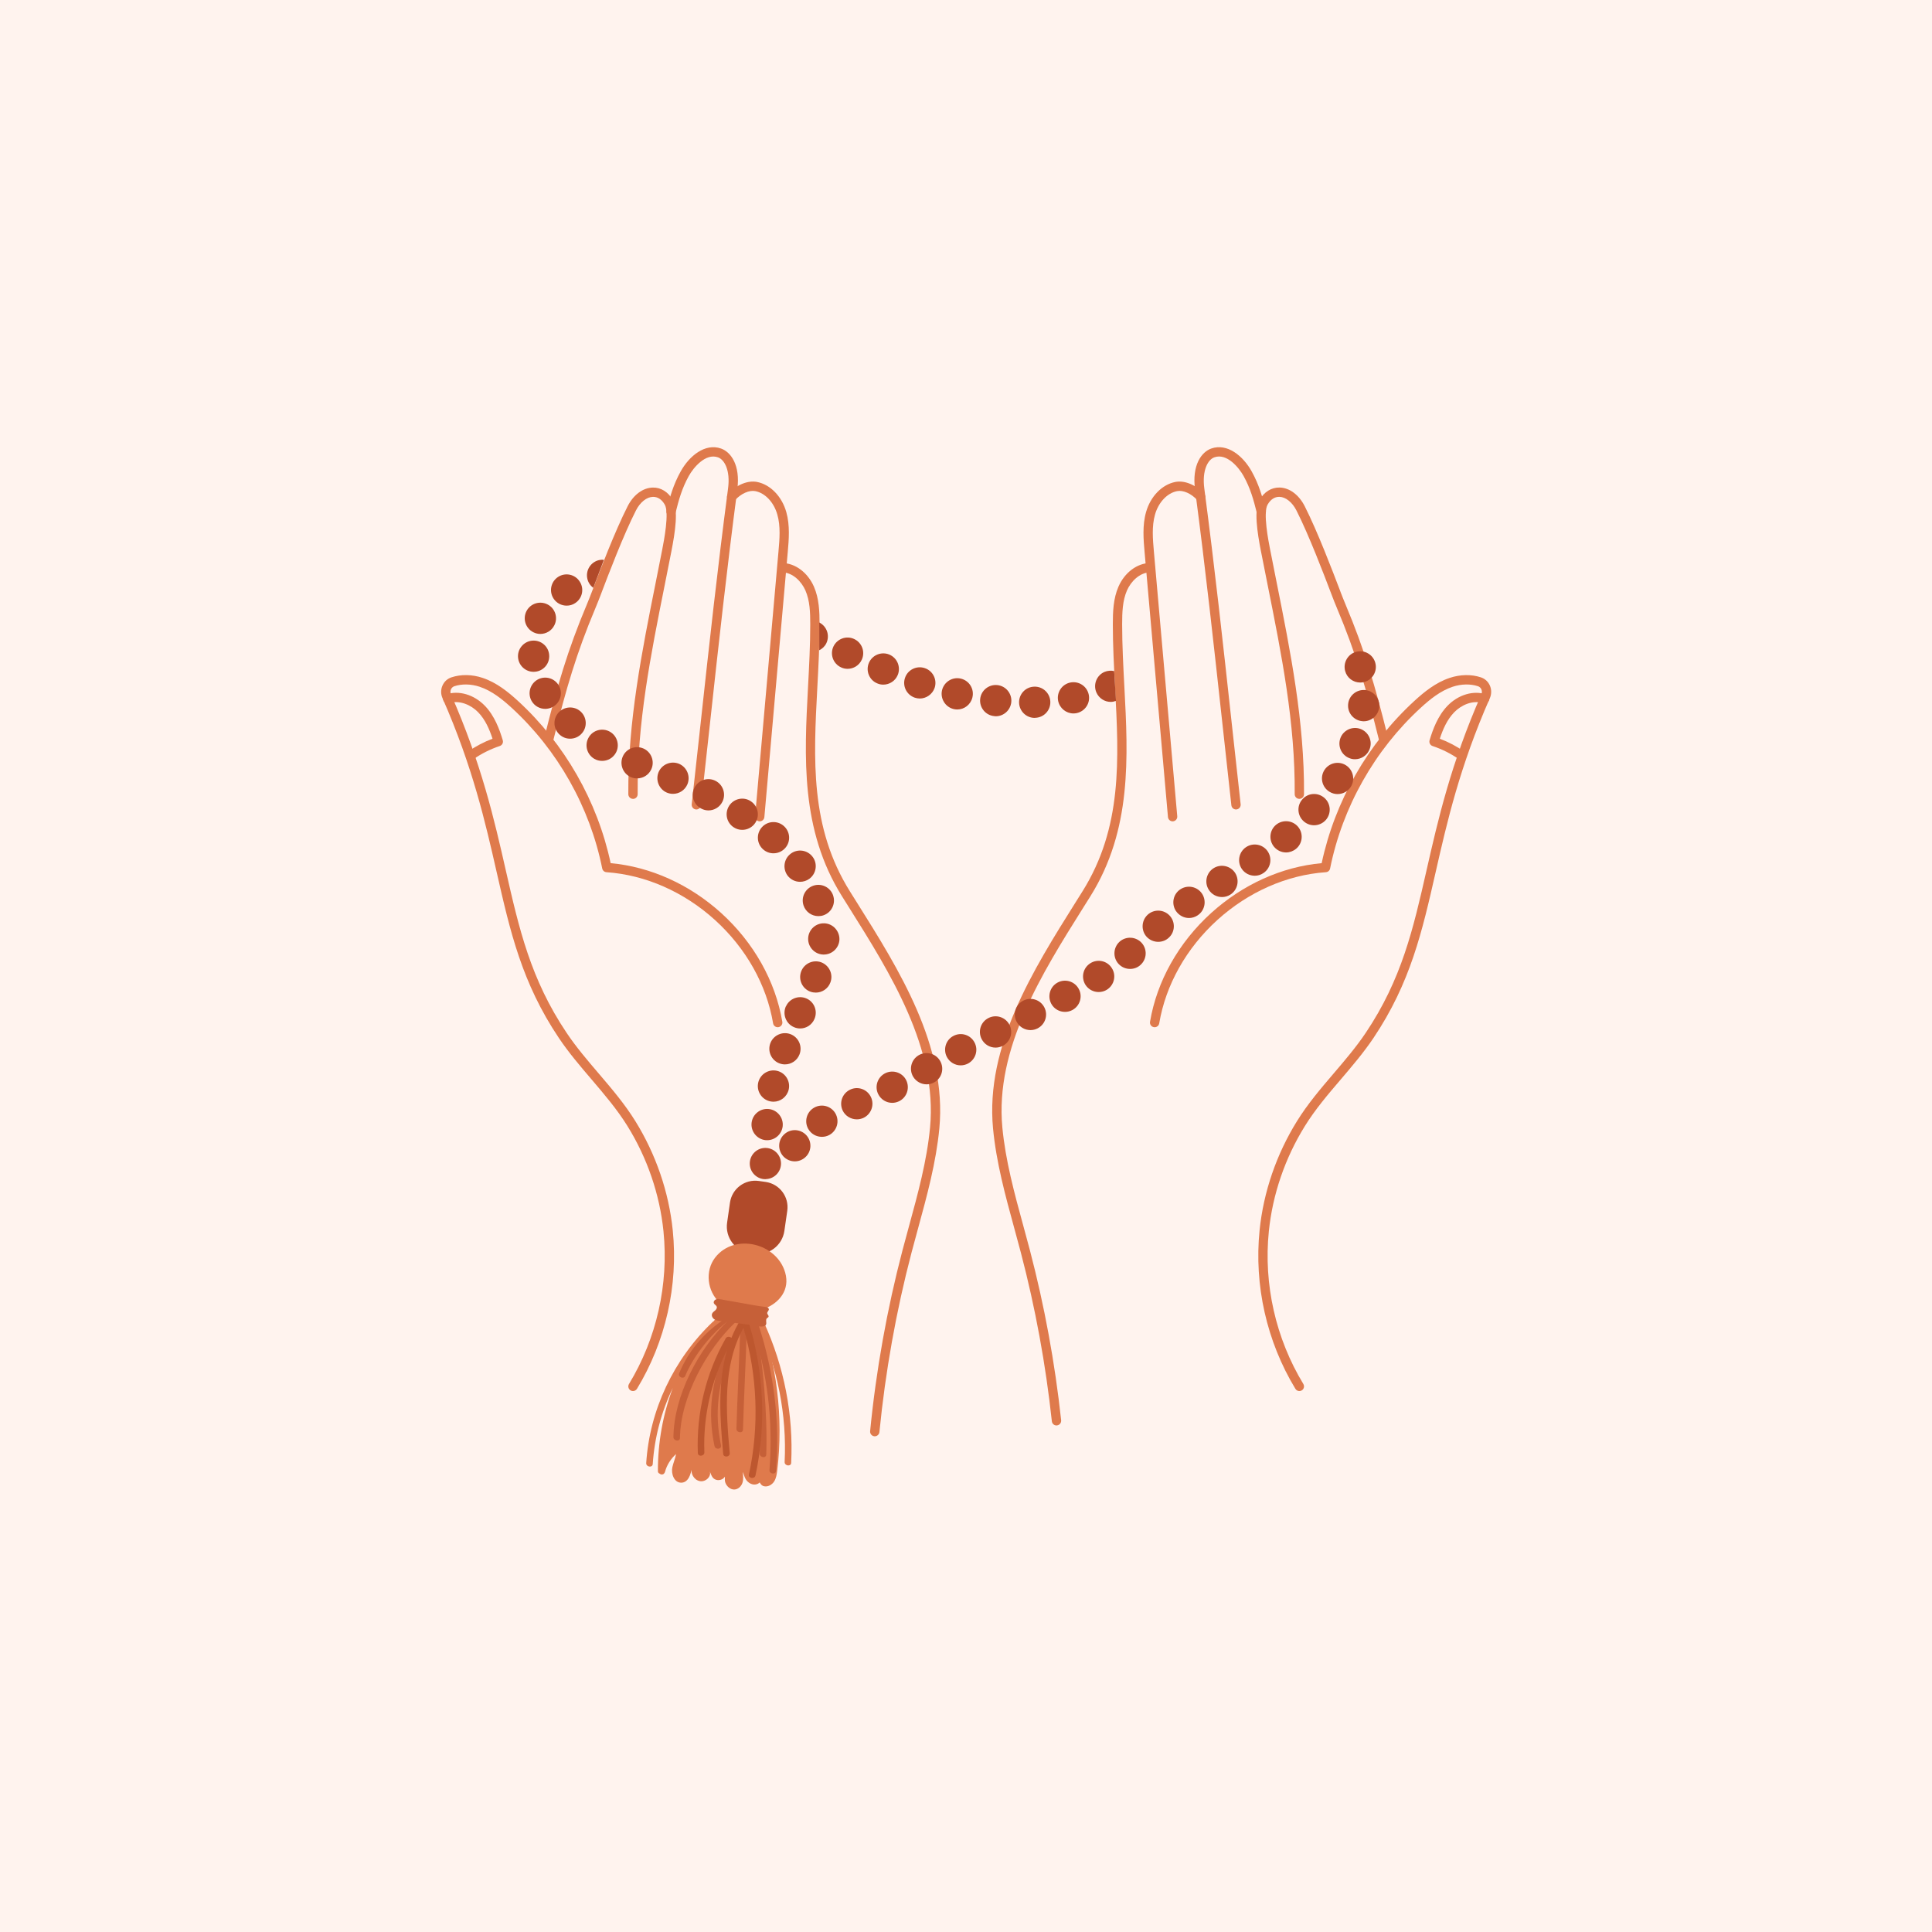 <svg xmlns="http://www.w3.org/2000/svg" xmlns:xlink="http://www.w3.org/1999/xlink" width="500" zoomAndPan="magnify" viewBox="0 0 375 375" height="500" preserveAspectRatio="xMidYMid meet" version="1.0"><defs><clipPath id="cbe4a146d9"><path d="M 223 131 L 289.555 131 L 289.555 271 L 223 271 Z M 223 131 " clip-rule="nonzero"/></clipPath><clipPath id="d92b1809fb"><path d="M 277 134 L 289.555 134 L 289.555 148 L 277 148 Z M 277 134 " clip-rule="nonzero"/></clipPath><clipPath id="a096bd61d6"><path d="M 85.555 131 L 152 131 L 152 271 L 85.555 271 Z M 85.555 131 " clip-rule="nonzero"/></clipPath><clipPath id="892d91317f"><path d="M 85.555 134 L 98 134 L 98 148 L 85.555 148 Z M 85.555 134 " clip-rule="nonzero"/></clipPath><clipPath id="ee394f518e"><path d="M 125 254 L 152 254 L 152 289.188 L 125 289.188 Z M 125 254 " clip-rule="nonzero"/></clipPath></defs><rect x="-37.5" width="450" fill="#ffffff" y="-37.5" height="450" fill-opacity="1"/><rect x="-37.5" width="450" fill="#ffffff" y="-37.5" height="450" fill-opacity="1"/><rect x="-37.5" width="450" fill="#fff3ee" y="-37.5" height="450" fill-opacity="1"/><g clip-path="url(#cbe4a146d9)"><path fill="#df7a4c" d="M 252.211 270.004 C 251.902 270.004 251.605 269.852 251.434 269.566 C 245.871 260.398 243.402 249.477 244.484 238.809 C 245.238 231.375 247.75 224.047 251.746 217.609 C 253.828 214.246 256.398 211.242 258.883 208.332 C 261.016 205.832 263.223 203.254 265.078 200.488 C 272.086 190.055 274.312 180.254 276.895 168.902 C 279.098 159.227 281.59 148.254 287.531 134.773 C 287.668 134.465 287.668 134.109 287.531 133.797 C 287.402 133.512 287.176 133.297 286.883 133.199 C 285.418 132.711 283.621 132.746 281.957 133.301 C 279.543 134.105 277.473 135.809 275.77 137.375 C 266.816 145.582 260.566 156.664 258.172 168.57 C 258.094 168.973 257.758 169.266 257.348 169.293 C 249.785 169.82 242.301 173.117 236.285 178.57 C 230.27 184.027 226.262 191.156 225.004 198.633 C 224.922 199.125 224.457 199.457 223.965 199.371 C 223.469 199.289 223.137 198.824 223.219 198.332 C 224.543 190.457 228.754 182.961 235.07 177.23 C 241.203 171.668 248.805 168.238 256.535 167.539 C 259.102 155.512 265.477 144.348 274.543 136.035 C 276.391 134.344 278.645 132.488 281.387 131.578 C 283.441 130.895 285.594 130.859 287.453 131.477 C 288.23 131.738 288.844 132.297 289.18 133.059 C 289.523 133.832 289.523 134.723 289.184 135.5 C 283.312 148.82 280.84 159.703 278.656 169.297 C 276.035 180.828 273.773 190.781 266.578 201.492 C 264.66 204.34 262.422 206.961 260.258 209.5 C 257.816 212.355 255.293 215.312 253.281 218.559 C 249.43 224.766 247.008 231.828 246.281 238.992 C 245.234 249.27 247.617 259.797 252.977 268.629 C 253.234 269.059 253.102 269.613 252.676 269.871 C 252.531 269.965 252.371 270.004 252.211 270.004 Z M 252.211 270.004 " fill-opacity="1" fill-rule="nonzero"/></g><path fill="#df7a4c" d="M 205.062 276.68 C 204.605 276.68 204.215 276.336 204.164 275.871 C 202.98 264.852 200.957 253.836 198.148 243.133 C 197.734 241.543 197.289 239.922 196.859 238.355 C 195.145 232.09 193.367 225.609 192.746 219.008 C 191.242 203.043 200.555 188.227 208.766 175.148 C 209.219 174.43 209.664 173.719 210.109 173.012 C 217.879 160.59 217.176 147.375 216.43 133.383 C 216.219 129.387 216 125.25 216 121.176 C 216 118.742 216.086 116.176 217.094 113.867 C 218.293 111.125 220.703 109.324 223.227 109.273 C 223.738 109.258 224.141 109.664 224.148 110.16 C 224.156 110.66 223.762 111.074 223.266 111.082 C 221.191 111.121 219.504 112.875 218.75 114.594 C 217.883 116.582 217.809 118.84 217.809 121.172 C 217.809 125.199 218.027 129.309 218.238 133.281 C 218.961 146.938 219.711 161.059 211.645 173.965 C 211.203 174.672 210.754 175.383 210.301 176.102 C 202.242 188.934 193.105 203.477 194.555 218.828 C 195.16 225.273 196.914 231.68 198.609 237.871 C 199.039 239.445 199.48 241.07 199.902 242.668 C 202.73 253.461 204.77 264.566 205.969 275.672 C 206.02 276.168 205.66 276.613 205.164 276.668 C 205.125 276.676 205.094 276.68 205.062 276.68 Z M 205.062 276.68 " fill-opacity="1" fill-rule="nonzero"/><path fill="#df7a4c" d="M 252.207 155.059 C 252.203 155.059 252.203 155.059 252.199 155.059 C 251.695 155.055 251.297 154.648 251.301 154.148 C 251.402 140.285 248.793 127.242 246.027 113.438 C 245.617 111.371 245.199 109.305 244.797 107.227 L 244.762 107.07 C 244.004 103.18 243.371 98.953 244.469 97.047 C 245.371 95.469 246.789 94.594 248.371 94.629 C 250.289 94.676 252.113 96.031 253.242 98.25 C 255.723 103.133 258.676 110.891 260.098 114.621 L 260.191 114.879 C 260.453 115.562 260.801 116.457 261.172 117.34 C 264.898 126.188 266.934 133.203 269.379 143.051 C 269.5 143.535 269.203 144.023 268.719 144.145 C 268.234 144.266 267.746 143.973 267.625 143.488 C 265.199 133.723 263.188 126.781 259.504 118.043 C 259.117 117.133 258.766 116.219 258.5 115.52 L 258.402 115.262 C 256.996 111.566 254.066 103.867 251.633 99.07 C 250.82 97.477 249.555 96.465 248.328 96.434 C 247.406 96.426 246.621 96.934 246.039 97.945 C 245.133 99.523 246.191 104.938 246.539 106.723 L 246.574 106.879 C 246.977 108.953 247.391 111.016 247.801 113.078 C 250.461 126.367 253.211 140.109 253.109 154.156 C 253.105 154.66 252.703 155.059 252.207 155.059 Z M 252.207 155.059 " fill-opacity="1" fill-rule="nonzero"/><path fill="#df7a4c" d="M 239.906 157.117 C 239.453 157.117 239.062 156.773 239.008 156.312 C 238.41 150.957 237.836 145.707 237.273 140.504 C 235.594 125.129 234.008 110.609 231.957 95.039 C 231.32 90.188 233.262 87.707 235.117 87.055 C 238.223 85.969 241.293 88.508 242.957 91.512 C 244.391 94.102 245.047 96.473 245.691 99.082 C 245.812 99.566 245.52 100.055 245.035 100.176 C 244.547 100.297 244.059 100 243.938 99.516 C 243.324 97.035 242.707 94.785 241.379 92.391 C 240.477 90.766 238.133 87.91 235.715 88.762 C 234.449 89.203 233.293 91.285 233.754 94.801 C 235.805 110.391 237.391 124.922 239.07 140.309 C 239.637 145.508 240.211 150.758 240.809 156.109 C 240.863 156.605 240.504 157.055 240.008 157.109 C 239.973 157.117 239.938 157.117 239.906 157.117 Z M 239.906 157.117 " fill-opacity="1" fill-rule="nonzero"/><path fill="#df7a4c" d="M 227.602 159.422 C 227.141 159.422 226.746 159.066 226.703 158.598 L 222.168 107.211 C 221.953 104.766 221.707 101.988 222.453 99.379 C 223.312 96.352 225.531 94.07 228.105 93.551 C 229.91 93.191 232.117 94.094 233.723 95.852 C 234.059 96.219 234.035 96.793 233.668 97.129 C 233.301 97.465 232.727 97.441 232.391 97.07 C 231.219 95.789 229.641 95.09 228.461 95.328 C 226.543 95.711 224.867 97.496 224.188 99.871 C 223.539 102.164 223.758 104.648 223.969 107.047 L 228.504 158.438 C 228.547 158.934 228.18 159.375 227.684 159.418 C 227.66 159.422 227.633 159.422 227.602 159.422 Z M 227.602 159.422 " fill-opacity="1" fill-rule="nonzero"/><g clip-path="url(#d92b1809fb)"><path fill="#df7a4c" d="M 283.73 147.551 C 283.551 147.551 283.367 147.5 283.211 147.391 C 281.629 146.281 279.895 145.414 278.062 144.805 C 277.598 144.652 277.344 144.152 277.48 143.688 C 278.109 141.598 279.07 138.941 280.977 136.977 C 283.074 134.824 286.012 133.957 288.457 134.785 C 288.93 134.941 289.184 135.453 289.027 135.926 C 288.867 136.398 288.352 136.652 287.883 136.496 C 285.848 135.809 283.598 136.875 282.273 138.238 C 280.867 139.684 280.051 141.59 279.469 143.387 C 281.16 144.023 282.762 144.871 284.246 145.906 C 284.652 146.195 284.754 146.754 284.473 147.168 C 284.297 147.414 284.016 147.551 283.73 147.551 Z M 283.73 147.551 " fill-opacity="1" fill-rule="nonzero"/></g><g clip-path="url(#a096bd61d6)"><path fill="#df7a4c" d="M 122.859 270.004 C 122.699 270.004 122.535 269.965 122.391 269.871 C 121.965 269.613 121.828 269.055 122.09 268.629 C 127.449 259.797 129.824 249.27 128.781 238.992 C 128.055 231.828 125.637 224.766 121.785 218.559 C 119.773 215.312 117.246 212.359 114.809 209.5 C 112.641 206.961 110.398 204.34 108.488 201.492 C 101.293 190.777 99.031 180.828 96.406 169.297 C 94.227 159.703 91.754 148.82 85.883 135.5 C 85.539 134.723 85.543 133.832 85.887 133.059 C 86.223 132.297 86.836 131.738 87.613 131.477 C 89.469 130.855 91.629 130.891 93.68 131.578 C 96.418 132.492 98.676 134.344 100.52 136.035 C 109.586 144.348 115.965 155.512 118.527 167.539 C 126.262 168.238 133.859 171.668 139.996 177.23 C 146.309 182.961 150.52 190.453 151.848 198.332 C 151.93 198.824 151.594 199.289 151.102 199.371 C 150.613 199.457 150.145 199.121 150.059 198.633 C 148.801 191.152 144.797 184.031 138.777 178.57 C 132.762 173.113 125.285 169.82 117.715 169.293 C 117.309 169.266 116.973 168.973 116.891 168.57 C 114.5 156.664 108.25 145.582 99.297 137.375 C 97.59 135.809 95.523 134.105 93.105 133.301 C 91.441 132.746 89.648 132.711 88.18 133.199 C 87.895 133.297 87.664 133.508 87.535 133.797 C 87.398 134.109 87.398 134.465 87.535 134.773 C 93.473 148.258 95.973 159.227 98.168 168.902 C 100.75 180.254 102.98 190.055 109.988 200.488 C 111.84 203.254 114.047 205.832 116.18 208.332 C 118.664 211.242 121.238 214.25 123.32 217.609 C 127.312 224.047 129.824 231.379 130.582 238.809 C 131.668 249.477 129.199 260.402 123.637 269.566 C 123.461 269.852 123.168 270.004 122.859 270.004 Z M 122.859 270.004 " fill-opacity="1" fill-rule="nonzero"/></g><path fill="#df7a4c" d="M 169.793 278.781 C 169.766 278.781 169.734 278.781 169.703 278.777 C 169.207 278.727 168.844 278.281 168.891 277.785 C 170.051 265.957 172.164 254.148 175.176 242.672 C 175.594 241.074 176.039 239.449 176.469 237.879 C 178.164 231.688 179.918 225.281 180.523 218.832 C 181.973 203.48 172.836 188.938 164.773 176.105 C 164.324 175.387 163.875 174.676 163.434 173.969 C 155.359 161.062 156.113 146.941 156.84 133.285 C 157.051 129.312 157.27 125.203 157.27 121.176 C 157.27 118.844 157.195 116.586 156.328 114.598 C 155.574 112.879 153.887 111.125 151.812 111.086 C 151.312 111.078 150.918 110.664 150.93 110.164 C 150.938 109.672 151.34 109.277 151.832 109.277 C 151.84 109.277 151.848 109.277 151.852 109.277 C 154.375 109.328 156.781 111.129 157.984 113.871 C 158.992 116.18 159.078 118.746 159.078 121.18 C 159.078 125.254 158.859 129.391 158.645 133.387 C 157.902 147.379 157.199 160.594 164.969 173.016 C 165.41 173.723 165.859 174.434 166.305 175.148 C 174.52 188.227 183.828 203.047 182.328 219.008 C 181.703 225.609 179.93 232.09 178.215 238.359 C 177.785 239.926 177.34 241.547 176.926 243.133 C 173.941 254.516 171.848 266.234 170.695 277.965 C 170.645 278.43 170.25 278.781 169.793 278.781 Z M 169.793 278.781 " fill-opacity="1" fill-rule="nonzero"/><path fill="#df7a4c" d="M 122.863 155.059 C 122.367 155.059 121.965 154.66 121.957 154.164 C 121.859 140.113 124.605 126.371 127.27 113.082 C 127.68 111.02 128.094 108.953 128.496 106.883 L 128.527 106.727 C 128.875 104.945 129.934 99.527 129.031 97.949 C 128.449 96.934 127.66 96.426 126.742 96.438 C 125.516 96.469 124.25 97.48 123.438 99.074 C 121 103.867 118.074 111.562 116.672 115.258 L 116.57 115.527 C 116.305 116.219 115.949 117.133 115.566 118.047 C 111.883 126.785 109.871 133.734 107.445 143.492 C 107.324 143.977 106.836 144.27 106.352 144.148 C 105.867 144.027 105.57 143.539 105.691 143.055 C 108.137 133.207 110.172 126.191 113.898 117.344 C 114.27 116.457 114.617 115.562 114.875 114.883 L 114.977 114.617 C 116.395 110.891 119.344 103.137 121.824 98.262 C 122.953 96.039 124.773 94.684 126.699 94.637 C 128.262 94.59 129.695 95.477 130.602 97.055 C 131.695 98.965 131.066 103.195 130.305 107.078 L 130.273 107.234 C 129.871 109.312 129.453 111.379 129.043 113.445 C 126.277 127.25 123.668 140.293 123.77 154.156 C 123.773 154.66 123.367 155.066 122.871 155.066 C 122.867 155.059 122.863 155.059 122.863 155.059 Z M 122.863 155.059 " fill-opacity="1" fill-rule="nonzero"/><path fill="#df7a4c" d="M 135.164 157.117 C 135.129 157.117 135.094 157.117 135.062 157.113 C 134.566 157.055 134.211 156.605 134.262 156.113 C 134.859 150.766 135.434 145.516 136 140.316 C 137.68 124.93 139.266 110.398 141.316 94.805 C 141.781 91.289 140.621 89.207 139.352 88.766 C 136.938 87.914 134.594 90.77 133.691 92.395 C 132.363 94.789 131.746 97.039 131.129 99.52 C 131.008 100.004 130.52 100.301 130.035 100.18 C 129.551 100.059 129.258 99.57 129.379 99.086 C 130.023 96.473 130.68 94.102 132.113 91.516 C 133.777 88.508 136.848 85.969 139.949 87.059 C 141.805 87.711 143.75 90.191 143.109 95.043 C 141.062 110.613 139.477 125.137 137.797 140.512 C 137.23 145.715 136.656 150.961 136.059 156.316 C 136.012 156.773 135.621 157.117 135.164 157.117 Z M 135.164 157.117 " fill-opacity="1" fill-rule="nonzero"/><path fill="#df7a4c" d="M 147.465 159.422 C 147.438 159.422 147.414 159.422 147.387 159.418 C 146.887 159.375 146.52 158.934 146.566 158.438 L 151.102 107.047 C 151.312 104.648 151.535 102.164 150.879 99.871 C 150.203 97.492 148.527 95.707 146.609 95.328 C 145.43 95.094 143.852 95.789 142.68 97.07 C 142.344 97.441 141.77 97.465 141.402 97.129 C 141.035 96.793 141.004 96.219 141.344 95.852 C 142.953 94.094 145.16 93.191 146.965 93.551 C 149.539 94.066 151.758 96.352 152.617 99.379 C 153.359 101.992 153.113 104.766 152.898 107.211 L 148.363 158.598 C 148.324 159.066 147.926 159.422 147.465 159.422 Z M 147.465 159.422 " fill-opacity="1" fill-rule="nonzero"/><g clip-path="url(#892d91317f)"><path fill="#df7a4c" d="M 91.34 147.551 C 91.055 147.551 90.773 147.418 90.598 147.164 C 90.309 146.754 90.41 146.191 90.824 145.902 C 92.305 144.867 93.91 144.023 95.598 143.383 C 95.012 141.586 94.203 139.68 92.797 138.234 C 91.473 136.871 89.227 135.809 87.188 136.492 C 86.715 136.652 86.203 136.395 86.043 135.922 C 85.887 135.449 86.141 134.938 86.613 134.777 C 89.059 133.953 91.996 134.816 94.094 136.973 C 96 138.934 96.961 141.586 97.586 143.684 C 97.73 144.152 97.469 144.645 97.004 144.801 C 95.176 145.41 93.441 146.277 91.859 147.387 C 91.699 147.5 91.52 147.551 91.34 147.551 Z M 91.34 147.551 " fill-opacity="1" fill-rule="nonzero"/></g><path fill="#b14a2a" d="M 152.004 224.406 C 150.895 223.145 151 221.238 152.262 220.129 C 153.508 219.008 155.418 219.129 156.535 220.371 C 157.645 221.633 157.539 223.539 156.277 224.648 C 155.699 225.164 154.988 225.418 154.262 225.418 C 153.43 225.418 152.609 225.07 152.004 224.406 Z M 156.875 219.113 C 156.055 217.656 156.574 215.805 158.043 214.984 C 159.5 214.164 161.348 214.684 162.168 216.137 C 162.988 217.609 162.473 219.441 161.016 220.277 C 160.547 220.539 160.031 220.66 159.531 220.66 C 158.469 220.66 157.438 220.113 156.875 219.113 Z M 163.547 215.52 C 162.848 213.988 163.504 212.199 165.035 211.488 C 166.547 210.773 168.355 211.441 169.055 212.957 C 169.766 214.473 169.098 216.277 167.582 216.988 C 167.176 217.172 166.734 217.262 166.309 217.262 C 165.172 217.262 164.062 216.625 163.547 215.52 Z M 170.449 212.348 C 169.719 210.848 170.344 209.027 171.859 208.297 C 173.359 207.57 175.18 208.195 175.906 209.691 C 176.633 211.207 176.012 213.031 174.496 213.758 C 174.07 213.957 173.633 214.062 173.176 214.062 C 172.055 214.062 170.977 213.426 170.449 212.348 Z M 177.238 208.98 C 176.391 207.539 176.859 205.691 178.301 204.828 C 179.746 203.98 181.605 204.449 182.457 205.891 C 183.32 207.332 182.848 209.195 181.41 210.043 C 180.926 210.332 180.379 210.469 179.863 210.469 C 178.82 210.469 177.816 209.938 177.238 208.98 Z M 183.789 205.164 C 183.016 203.676 183.574 201.84 185.062 201.07 C 186.547 200.281 188.383 200.855 189.156 202.344 C 189.941 203.812 189.367 205.648 187.883 206.438 C 187.441 206.664 186.957 206.785 186.473 206.785 C 185.383 206.785 184.336 206.195 183.789 205.164 Z M 190.523 201.656 C 189.766 200.152 190.371 198.336 191.875 197.59 C 193.371 196.832 195.195 197.438 195.953 198.941 C 196.699 200.445 196.094 202.262 194.59 203.023 C 194.148 203.23 193.695 203.34 193.238 203.34 C 192.117 203.34 191.055 202.719 190.523 201.656 Z M 197.301 198.277 C 196.539 196.789 197.148 194.957 198.633 194.215 C 200.137 193.453 201.953 194.047 202.715 195.547 C 203.473 197.035 202.879 198.852 201.383 199.613 C 200.941 199.836 200.473 199.941 200.016 199.941 C 198.91 199.941 197.848 199.336 197.301 198.277 Z M 204.062 194.848 C 203.262 193.375 203.789 191.527 205.262 190.723 C 206.715 189.918 208.566 190.453 209.367 191.918 C 210.188 193.371 209.641 195.223 208.184 196.027 C 207.715 196.285 207.215 196.406 206.715 196.406 C 205.656 196.41 204.609 195.848 204.062 194.848 Z M 210.691 191.164 C 209.793 189.734 210.207 187.875 211.617 186.977 C 213.027 186.066 214.906 186.477 215.801 187.902 C 216.711 189.312 216.285 191.18 214.875 192.086 C 214.375 192.406 213.812 192.555 213.25 192.555 C 212.254 192.559 211.27 192.059 210.691 191.164 Z M 217.09 187.07 C 215.969 185.828 216.074 183.902 217.316 182.777 C 218.562 181.672 220.484 181.777 221.605 183.02 C 222.715 184.266 222.621 186.176 221.363 187.297 C 220.789 187.824 220.074 188.066 219.348 188.066 C 218.516 188.07 217.695 187.734 217.09 187.07 Z M 222.594 181.867 C 221.457 180.641 221.52 178.73 222.73 177.578 C 223.957 176.426 225.871 176.488 227.023 177.715 C 228.156 178.926 228.113 180.855 226.883 181.988 C 226.293 182.551 225.551 182.809 224.809 182.809 C 224.004 182.809 223.199 182.492 222.594 181.867 Z M 228.234 176.801 C 227.324 175.391 227.715 173.512 229.125 172.602 C 230.535 171.691 232.402 172.082 233.328 173.48 C 234.238 174.891 233.848 176.77 232.438 177.684 C 231.934 178.016 231.359 178.184 230.781 178.184 C 229.797 178.184 228.828 177.684 228.234 176.801 Z M 234.617 172.691 C 233.723 171.281 234.148 169.402 235.57 168.508 C 236.98 167.629 238.859 168.051 239.758 169.465 C 240.637 170.891 240.215 172.754 238.805 173.648 C 238.301 173.969 237.742 174.117 237.195 174.117 C 236.18 174.117 235.195 173.617 234.617 172.691 Z M 241.035 168.66 C 240.094 167.277 240.457 165.383 241.836 164.445 C 243.215 163.504 245.098 163.855 246.051 165.234 C 246.992 166.629 246.641 168.508 245.246 169.449 C 244.73 169.812 244.141 169.98 243.551 169.98 C 242.582 169.98 241.625 169.523 241.035 168.66 Z M 247.297 164.367 C 246.223 163.078 246.387 161.168 247.676 160.094 C 248.965 159.031 250.875 159.199 251.949 160.473 C 253.027 161.762 252.859 163.676 251.57 164.75 C 250.992 165.219 250.309 165.461 249.633 165.461 C 248.75 165.461 247.902 165.078 247.297 164.367 Z M 253.043 159.41 C 251.797 158.305 251.676 156.375 252.801 155.137 C 253.906 153.875 255.816 153.77 257.074 154.879 C 258.336 155.996 258.441 157.91 257.332 159.168 C 256.727 159.836 255.891 160.184 255.059 160.184 C 254.348 160.184 253.621 159.926 253.043 159.41 Z M 258.016 153.66 C 256.59 152.766 256.164 150.902 257.059 149.477 C 257.953 148.066 259.816 147.641 261.242 148.535 C 262.652 149.43 263.078 151.293 262.195 152.719 C 261.605 153.629 260.637 154.129 259.621 154.129 C 259.078 154.133 258.516 153.98 258.016 153.66 Z M 261.957 147.172 C 260.383 146.594 259.594 144.852 260.168 143.273 C 260.746 141.707 262.504 140.91 264.062 141.484 C 265.641 142.074 266.445 143.816 265.855 145.379 C 265.398 146.605 264.246 147.367 263 147.367 C 262.656 147.371 262.305 147.309 261.957 147.172 Z M 264.445 139.984 C 262.773 139.848 261.531 138.391 261.668 136.723 C 261.789 135.055 263.262 133.809 264.93 133.934 C 266.598 134.07 267.84 135.527 267.715 137.195 C 267.578 138.789 266.262 140 264.684 140 C 264.613 140 264.535 140 264.445 139.984 Z M 261.094 130.25 C 260.652 128.625 261.613 126.961 263.215 126.52 C 264.84 126.078 266.504 127.039 266.945 128.656 C 267.387 130.266 266.426 131.934 264.809 132.375 C 264.531 132.453 264.277 132.48 264.02 132.48 C 262.672 132.477 261.457 131.598 261.094 130.25 Z M 261.094 130.25 " fill-opacity="1" fill-rule="nonzero"/><path fill="#b14a2a" d="M 103.574 130.398 C 103.668 130.398 103.773 130.398 103.863 130.383 C 105.531 130.234 106.758 128.746 106.59 127.078 C 106.441 125.41 104.953 124.195 103.285 124.352 C 101.621 124.516 100.395 125.996 100.555 127.656 C 100.711 129.23 102.027 130.398 103.574 130.398 Z M 103.574 130.398 " fill-opacity="1" fill-rule="nonzero"/><path fill="#b14a2a" d="M 108.367 138.359 C 107.262 139.637 107.398 141.543 108.672 142.633 C 109.246 143.137 109.941 143.379 110.656 143.379 C 111.508 143.379 112.355 143.031 112.949 142.332 C 114.055 141.07 113.902 139.148 112.645 138.055 C 111.387 136.965 109.457 137.102 108.367 138.359 Z M 108.367 138.359 " fill-opacity="1" fill-rule="nonzero"/><path fill="#b14a2a" d="M 118.391 142.031 C 116.938 141.199 115.07 141.699 114.25 143.156 C 113.414 144.609 113.914 146.461 115.371 147.297 C 115.84 147.566 116.359 147.688 116.875 147.688 C 117.938 147.688 118.953 147.145 119.516 146.156 C 120.348 144.715 119.828 142.848 118.391 142.031 Z M 118.391 142.031 " fill-opacity="1" fill-rule="nonzero"/><path fill="#b14a2a" d="M 103.516 122.715 C 103.953 122.941 104.422 123.047 104.879 123.047 C 105.988 123.047 107.062 122.438 107.594 121.375 C 108.355 119.891 107.75 118.055 106.262 117.312 C 104.758 116.551 102.941 117.145 102.18 118.633 C 101.422 120.137 102.016 121.953 103.516 122.715 Z M 103.516 122.715 " fill-opacity="1" fill-rule="nonzero"/><path fill="#b14a2a" d="M 108.488 133.098 C 107.668 131.629 105.832 131.094 104.363 131.902 C 102.891 132.723 102.359 134.559 103.168 136.027 C 103.73 137.031 104.758 137.59 105.832 137.59 C 106.32 137.59 106.82 137.469 107.289 137.211 C 108.762 136.402 109.293 134.559 108.488 133.098 Z M 108.488 133.098 " fill-opacity="1" fill-rule="nonzero"/><path fill="#b14a2a" d="M 155.969 175.754 C 156.391 177.016 157.574 177.82 158.848 177.82 C 159.168 177.82 159.484 177.777 159.805 177.668 C 161.398 177.137 162.246 175.406 161.715 173.832 C 161.715 173.816 161.715 173.816 161.715 173.816 C 161.188 172.238 159.473 171.375 157.883 171.906 C 156.281 172.449 155.434 174.164 155.969 175.754 Z M 155.969 175.754 " fill-opacity="1" fill-rule="nonzero"/><path fill="#b14a2a" d="M 152.855 169.934 C 153.461 170.738 154.371 171.16 155.297 171.16 C 155.918 171.16 156.559 170.965 157.102 170.57 C 158.453 169.57 158.738 167.656 157.742 166.324 C 156.738 164.977 154.844 164.688 153.496 165.688 C 152.145 166.688 151.871 168.582 152.855 169.934 Z M 152.855 169.934 " fill-opacity="1" fill-rule="nonzero"/><path fill="#b14a2a" d="M 150.129 165.625 C 150.977 165.625 151.812 165.277 152.418 164.594 C 153.527 163.336 153.391 161.422 152.133 160.32 C 150.871 159.215 148.965 159.336 147.859 160.59 C 146.75 161.852 146.871 163.773 148.145 164.883 C 148.719 165.383 149.414 165.625 150.129 165.625 Z M 150.129 165.625 " fill-opacity="1" fill-rule="nonzero"/><path fill="#b14a2a" d="M 109.992 117.555 C 110.555 117.555 111.125 117.406 111.629 117.07 C 113.039 116.16 113.445 114.281 112.52 112.883 C 111.629 111.473 109.746 111.066 108.336 111.973 C 106.926 112.883 106.527 114.762 107.438 116.172 C 108.02 117.07 108.988 117.555 109.992 117.555 Z M 109.992 117.555 " fill-opacity="1" fill-rule="nonzero"/><path fill="#b14a2a" d="M 116.266 108.715 C 114.641 109.094 113.629 110.73 114.008 112.355 C 114.18 113.086 114.602 113.688 115.156 114.098 L 117.219 108.66 C 116.914 108.633 116.59 108.641 116.266 108.715 Z M 116.266 108.715 " fill-opacity="1" fill-rule="nonzero"/><path fill="#b14a2a" d="M 156.559 193.816 C 155.027 193.133 153.234 193.816 152.555 195.332 L 152.535 195.332 C 151.855 196.863 152.535 198.668 154.066 199.352 C 154.465 199.535 154.887 199.625 155.312 199.625 C 156.465 199.625 157.57 198.957 158.07 197.816 C 158.754 196.305 158.09 194.5 156.559 193.816 Z M 156.559 193.816 " fill-opacity="1" fill-rule="nonzero"/><path fill="#b14a2a" d="M 153.434 200.73 C 151.875 200.141 150.113 200.93 149.523 202.488 C 148.934 204.051 149.719 205.809 151.281 206.398 C 151.645 206.535 151.992 206.598 152.355 206.598 C 153.582 206.598 154.734 205.855 155.191 204.641 C 155.785 203.066 154.996 201.324 153.434 200.73 Z M 153.434 200.73 " fill-opacity="1" fill-rule="nonzero"/><path fill="#b14a2a" d="M 149.23 215.262 C 147.578 215.078 146.074 216.273 145.883 217.934 C 145.699 219.602 146.895 221.098 148.555 221.297 C 148.676 221.297 148.797 221.312 148.898 221.312 C 150.43 221.312 151.738 220.16 151.918 218.613 C 152.102 216.957 150.898 215.441 149.23 215.262 Z M 149.23 215.262 " fill-opacity="1" fill-rule="nonzero"/><path fill="#b14a2a" d="M 150.828 207.848 C 149.191 207.465 147.551 208.484 147.172 210.121 C 146.793 211.746 147.809 213.383 149.445 213.762 C 149.672 213.805 149.902 213.84 150.129 213.84 C 151.512 213.84 152.75 212.898 153.086 211.488 C 153.461 209.863 152.449 208.223 150.828 207.848 Z M 150.828 207.848 " fill-opacity="1" fill-rule="nonzero"/><path fill="#b14a2a" d="M 159.395 186.781 C 157.816 186.203 156.07 187.023 155.496 188.586 C 154.918 190.16 155.719 191.906 157.301 192.484 C 157.633 192.605 158 192.664 158.348 192.664 C 159.574 192.664 160.742 191.906 161.184 190.676 C 161.773 189.102 160.953 187.371 159.395 186.781 Z M 159.395 186.781 " fill-opacity="1" fill-rule="nonzero"/><path fill="#b14a2a" d="M 160.031 179.215 C 158.348 179.137 156.938 180.441 156.863 182.109 C 156.789 183.781 158.094 185.207 159.762 185.277 C 159.805 185.277 159.855 185.277 159.898 185.277 C 161.508 185.277 162.855 184.008 162.934 182.383 C 162.984 180.719 161.695 179.289 160.031 179.215 Z M 160.031 179.215 " fill-opacity="1" fill-rule="nonzero"/><path fill="#b14a2a" d="M 131.824 148.262 C 130.277 147.613 128.504 148.324 127.836 149.855 C 127.188 151.402 127.898 153.176 129.43 153.844 C 129.824 154.008 130.234 154.086 130.625 154.086 C 131.809 154.086 132.918 153.402 133.418 152.25 C 134.066 150.707 133.355 148.934 131.824 148.262 Z M 131.824 148.262 " fill-opacity="1" fill-rule="nonzero"/><path fill="#b14a2a" d="M 148.445 222.812 C 146.773 222.875 145.469 224.285 145.531 225.953 C 145.59 227.59 146.941 228.879 148.547 228.879 C 148.594 228.879 148.637 228.879 148.672 228.863 C 150.355 228.801 151.656 227.391 151.594 225.723 C 151.523 224.059 150.129 222.754 148.445 222.812 Z M 148.445 222.812 " fill-opacity="1" fill-rule="nonzero"/><path fill="#b14a2a" d="M 124.914 145.293 C 123.383 144.609 121.574 145.277 120.891 146.809 C 120.211 148.34 120.891 150.129 122.406 150.828 L 122.422 150.828 C 122.816 151.012 123.238 151.086 123.652 151.086 C 124.82 151.086 125.926 150.422 126.426 149.297 C 127.109 147.777 126.426 145.977 124.914 145.293 Z M 124.914 145.293 " fill-opacity="1" fill-rule="nonzero"/><path fill="#b14a2a" d="M 138.891 151.566 C 137.406 150.797 135.57 151.387 134.801 152.875 C 134.039 154.359 134.617 156.195 136.121 156.953 C 136.562 157.18 137.031 157.301 137.504 157.301 C 138.609 157.301 139.672 156.695 140.203 155.648 C 140.969 154.164 140.379 152.328 138.891 151.566 Z M 138.891 151.566 " fill-opacity="1" fill-rule="nonzero"/><path fill="#b14a2a" d="M 146.609 159.699 C 147.52 158.305 147.125 156.422 145.715 155.512 C 144.324 154.586 142.441 154.996 141.531 156.395 C 140.621 157.805 141.012 159.684 142.426 160.59 C 142.93 160.922 143.504 161.074 144.062 161.074 C 145.062 161.078 146.035 160.59 146.609 159.699 Z M 146.609 159.699 " fill-opacity="1" fill-rule="nonzero"/><path fill="#b14a2a" d="M 165.793 124.031 C 164.277 123.316 162.473 123.988 161.762 125.5 C 161.062 127.035 161.715 128.824 163.246 129.535 C 163.656 129.734 164.098 129.82 164.52 129.82 C 165.656 129.82 166.75 129.172 167.266 128.062 C 167.977 126.531 167.309 124.742 165.793 124.031 Z M 165.793 124.031 " fill-opacity="1" fill-rule="nonzero"/><path fill="#b14a2a" d="M 172.613 127.051 C 171.066 126.41 169.293 127.141 168.641 128.688 C 168.004 130.234 168.73 132.008 170.277 132.645 C 170.656 132.812 171.051 132.887 171.445 132.887 C 172.629 132.887 173.766 132.188 174.25 131.02 C 174.887 129.473 174.16 127.699 172.613 127.051 Z M 172.613 127.051 " fill-opacity="1" fill-rule="nonzero"/><path fill="#b14a2a" d="M 179.516 129.688 C 177.922 129.141 176.191 129.992 175.664 131.566 C 175.117 133.16 175.969 134.871 177.559 135.418 C 177.879 135.523 178.211 135.582 178.527 135.582 C 179.785 135.582 180.969 134.777 181.41 133.523 C 181.941 131.945 181.09 130.219 179.516 129.688 Z M 179.516 129.688 " fill-opacity="1" fill-rule="nonzero"/><path fill="#b14a2a" d="M 159.012 120.82 L 159.012 126.219 C 159.59 125.926 160.094 125.473 160.391 124.852 C 161.113 123.344 160.492 121.559 159.012 120.82 Z M 159.012 120.82 " fill-opacity="1" fill-rule="nonzero"/><path fill="#b14a2a" d="M 214.391 130.414 C 212.859 131.066 212.148 132.855 212.801 134.387 C 213.301 135.543 214.406 136.238 215.59 136.238 C 215.926 136.238 216.273 136.168 216.613 136.047 L 216.258 130.254 C 215.664 130.129 214.988 130.164 214.391 130.414 Z M 214.391 130.414 " fill-opacity="1" fill-rule="nonzero"/><path fill="#b14a2a" d="M 207.75 132.477 C 206.113 132.812 205.051 134.414 205.387 136.055 C 205.688 137.48 206.945 138.48 208.359 138.48 C 208.57 138.48 208.766 138.453 208.965 138.418 C 210.617 138.074 211.664 136.48 211.328 134.844 C 210.992 133.191 209.387 132.145 207.75 132.477 Z M 207.75 132.477 " fill-opacity="1" fill-rule="nonzero"/><path fill="#b14a2a" d="M 186.504 131.719 C 184.879 131.328 183.242 132.344 182.848 133.969 C 182.469 135.586 183.469 137.227 185.09 137.625 C 185.332 137.684 185.574 137.711 185.801 137.711 C 187.168 137.711 188.406 136.77 188.742 135.379 C 189.145 133.754 188.145 132.113 186.504 131.719 Z M 186.504 131.719 " fill-opacity="1" fill-rule="nonzero"/><path fill="#b14a2a" d="M 200.742 133.281 C 199.059 133.324 197.758 134.723 197.801 136.402 C 197.863 138.039 199.195 139.344 200.836 139.344 C 200.867 139.344 200.895 139.328 200.926 139.328 C 202.609 139.285 203.926 137.887 203.867 136.207 C 203.82 134.539 202.41 133.219 200.742 133.281 Z M 200.742 133.281 " fill-opacity="1" fill-rule="nonzero"/><path fill="#b14a2a" d="M 193.602 132.977 C 191.934 132.797 190.438 133.992 190.254 135.645 C 190.07 137.312 191.27 138.816 192.938 138.992 C 193.043 139.008 193.164 139.027 193.27 139.027 C 194.801 139.027 196.105 137.875 196.285 136.328 C 196.469 134.66 195.27 133.16 193.602 132.977 Z M 193.602 132.977 " fill-opacity="1" fill-rule="nonzero"/><path fill="#b14a2a" d="M 146.332 243.352 L 145.562 243.242 C 142.707 242.836 140.723 240.184 141.129 237.328 L 141.691 233.414 C 142.082 230.711 144.586 228.836 147.289 229.227 L 148.617 229.414 C 151.32 229.805 153.195 232.309 152.809 235.012 L 152.246 238.922 C 151.836 241.777 149.191 243.758 146.332 243.352 Z M 146.332 243.352 " fill-opacity="1" fill-rule="nonzero"/><path fill="#df7a4c" d="M 148.266 256.652 C 147.938 255.938 146.754 256.379 147.082 257.098 C 150.941 265.516 152.742 274.676 152.297 283.766 C 152.262 284.535 153.531 284.723 153.566 283.949 C 154.023 274.637 152.219 265.273 148.266 256.652 Z M 148.266 256.652 " fill-opacity="1" fill-rule="nonzero"/><g clip-path="url(#ee394f518e)"><path fill="#df7a4c" d="M 150.855 285.457 C 152.105 275.141 150.801 264.508 147.066 254.648 L 140.164 254.492 C 139.59 255.133 139.039 255.797 138.504 256.469 C 138.449 256.496 138.391 256.523 138.34 256.574 C 130.73 263.848 126.09 273.719 125.43 283.984 C 125.383 284.75 126.648 284.941 126.699 284.164 C 127.031 279.031 128.371 274.016 130.594 269.391 C 128.66 274.559 127.68 280.027 127.699 285.562 C 127.699 285.82 127.848 285.965 128.031 286.027 C 128.129 286.109 128.242 286.176 128.359 286.191 C 128.73 286.242 128.996 286 129.078 285.684 C 129.426 284.359 130.191 283.172 131.219 282.23 C 131.082 283.07 130.699 283.914 130.508 284.762 C 130.223 286.035 130.836 287.797 132.227 287.789 C 133.586 287.781 134.117 286.168 134.27 284.898 C 133.992 285.961 134.676 287.25 135.82 287.484 C 136.965 287.719 138.188 286.543 137.738 285.523 C 138.062 286.207 138.172 287.027 139.086 287.25 C 139.699 287.398 140.398 287.125 140.711 286.609 C 140.691 287.027 140.645 287.379 140.789 287.781 C 141.047 288.5 141.75 289.148 142.555 289.113 C 143.301 289.078 143.895 288.473 144.113 287.801 C 144.328 287.133 144.246 286.41 144.16 285.707 C 144.41 286.219 144.492 286.773 144.84 287.258 C 145.129 287.656 145.555 287.988 146.055 288.105 C 146.555 288.223 147.121 288.098 147.453 287.734 C 147.672 288.094 147.855 288.391 148.328 288.484 C 149.09 288.637 149.863 288.172 150.262 287.547 C 150.656 286.934 150.766 286.188 150.855 285.457 Z M 150.855 285.457 " fill-opacity="1" fill-rule="nonzero"/></g><path fill="#c66038" d="M 146.613 256.48 C 146.469 255.715 145.195 255.852 145.344 256.621 C 146.809 264.281 147.73 274.398 147.461 282.148 C 147.438 282.918 148.707 283.105 148.73 282.332 C 149 274.473 148.098 264.25 146.613 256.48 Z M 146.613 256.48 " fill-opacity="1" fill-rule="nonzero"/><path fill="#c66038" d="M 144.969 257.441 C 144.988 256.672 143.719 256.484 143.699 257.258 C 143.523 263.414 143.113 271.172 142.941 277.324 C 142.922 278.094 144.188 278.281 144.211 277.508 C 144.387 271.352 144.793 263.594 144.969 257.441 Z M 144.969 257.441 " fill-opacity="1" fill-rule="nonzero"/><path fill="#c66038" d="M 141.473 256.191 C 135.543 261.773 130.809 270.969 130.711 278.93 C 130.703 279.691 131.973 279.887 131.98 279.109 C 132.07 271.332 137.055 261.996 142.852 256.539 C 143.434 256 142.047 255.656 141.473 256.191 Z M 141.473 256.191 " fill-opacity="1" fill-rule="nonzero"/><path fill="#c66038" d="M 139.957 280.547 C 138.645 274.496 139.324 268.234 141.922 262.629 C 142.25 261.922 141.07 261.43 140.742 262.137 C 138.059 267.922 137.332 274.438 138.688 280.684 C 138.855 281.445 140.129 281.312 139.957 280.547 Z M 139.957 280.547 " fill-opacity="1" fill-rule="nonzero"/><path fill="#bd572f" d="M 145.207 256.25 C 145.145 256.043 145 255.934 144.844 255.895 C 144.547 255.688 144.047 255.672 143.805 256.055 C 143.066 257.227 142.469 258.441 141.965 259.684 C 141.688 259.41 141.109 259.352 140.859 259.789 C 137 266.582 135.152 274.281 135.449 282.035 C 135.477 282.812 136.75 282.668 136.719 281.895 C 136.453 274.992 138.012 268.145 141.152 261.977 C 139.227 268.434 139.777 275.516 140.371 282.199 C 140.441 282.969 141.707 282.832 141.641 282.059 C 140.914 273.883 140.238 265.141 144.301 257.719 C 147.023 267.02 147.391 276.824 145.367 286.203 C 145.207 286.961 146.477 287.141 146.637 286.383 C 148.789 276.441 148.27 266.055 145.207 256.25 Z M 145.207 256.25 " fill-opacity="1" fill-rule="nonzero"/><path fill="#c66038" d="M 147.164 256.961 C 146.918 256.215 145.738 256.664 145.98 257.406 C 148.965 266.445 150.109 275.957 149.352 285.332 C 149.293 286.102 150.562 286.293 150.621 285.516 C 151.398 275.914 150.223 266.215 147.164 256.961 Z M 147.164 256.961 " fill-opacity="1" fill-rule="nonzero"/><path fill="#c66038" d="M 140.191 256.332 C 136.422 258.898 133.5 262.469 131.824 266.566 C 131.531 267.285 132.711 267.777 133.004 267.059 C 134.605 263.141 138.352 258.406 141.953 255.953 C 142.617 255.504 140.855 255.887 140.191 256.332 Z M 140.191 256.332 " fill-opacity="1" fill-rule="nonzero"/><path fill="#df7a4c" d="M 138.809 244.094 C 136.816 246.664 137.23 250.648 139.73 252.879 C 144.348 257 154.258 253.629 152.414 247.043 C 150.805 241.273 142.562 239.254 138.809 244.094 Z M 138.809 244.094 " fill-opacity="1" fill-rule="nonzero"/><path fill="#c66038" d="M 139.91 252.199 C 139.598 252.145 139.27 252.09 138.973 252.203 C 138.68 252.316 138.445 252.664 138.566 252.961 C 138.676 253.223 139.012 253.336 139.113 253.605 C 139.211 253.875 139.027 254.164 138.812 254.355 C 138.598 254.543 138.344 254.707 138.227 254.965 C 138.051 255.355 138.285 255.828 138.637 256.066 C 138.988 256.305 139.426 256.367 139.848 256.418 C 141.211 256.586 142.578 256.766 143.941 256.941 C 144.285 256.984 144.633 257.027 144.977 257.074 C 145.297 257.113 145.664 257.113 145.973 257.207 C 146.578 257.387 147.18 257.484 147.82 257.477 C 148.129 257.473 148.477 257.426 148.641 257.184 C 148.789 256.969 148.73 256.684 148.711 256.43 C 148.699 256.262 148.711 256.059 148.816 255.918 C 148.922 255.777 149.141 255.742 149.18 255.555 C 149.227 255.324 148.941 255.137 148.918 254.902 C 148.887 254.621 149.25 254.406 149.23 254.125 C 149.219 253.969 149.098 253.84 148.949 253.77 C 148.805 253.699 148.637 253.68 148.477 253.66 C 147.719 253.57 146.98 253.461 146.238 253.328 C 144.133 252.949 142.02 252.574 139.91 252.199 Z M 139.91 252.199 " fill-opacity="1" fill-rule="nonzero"/></svg>